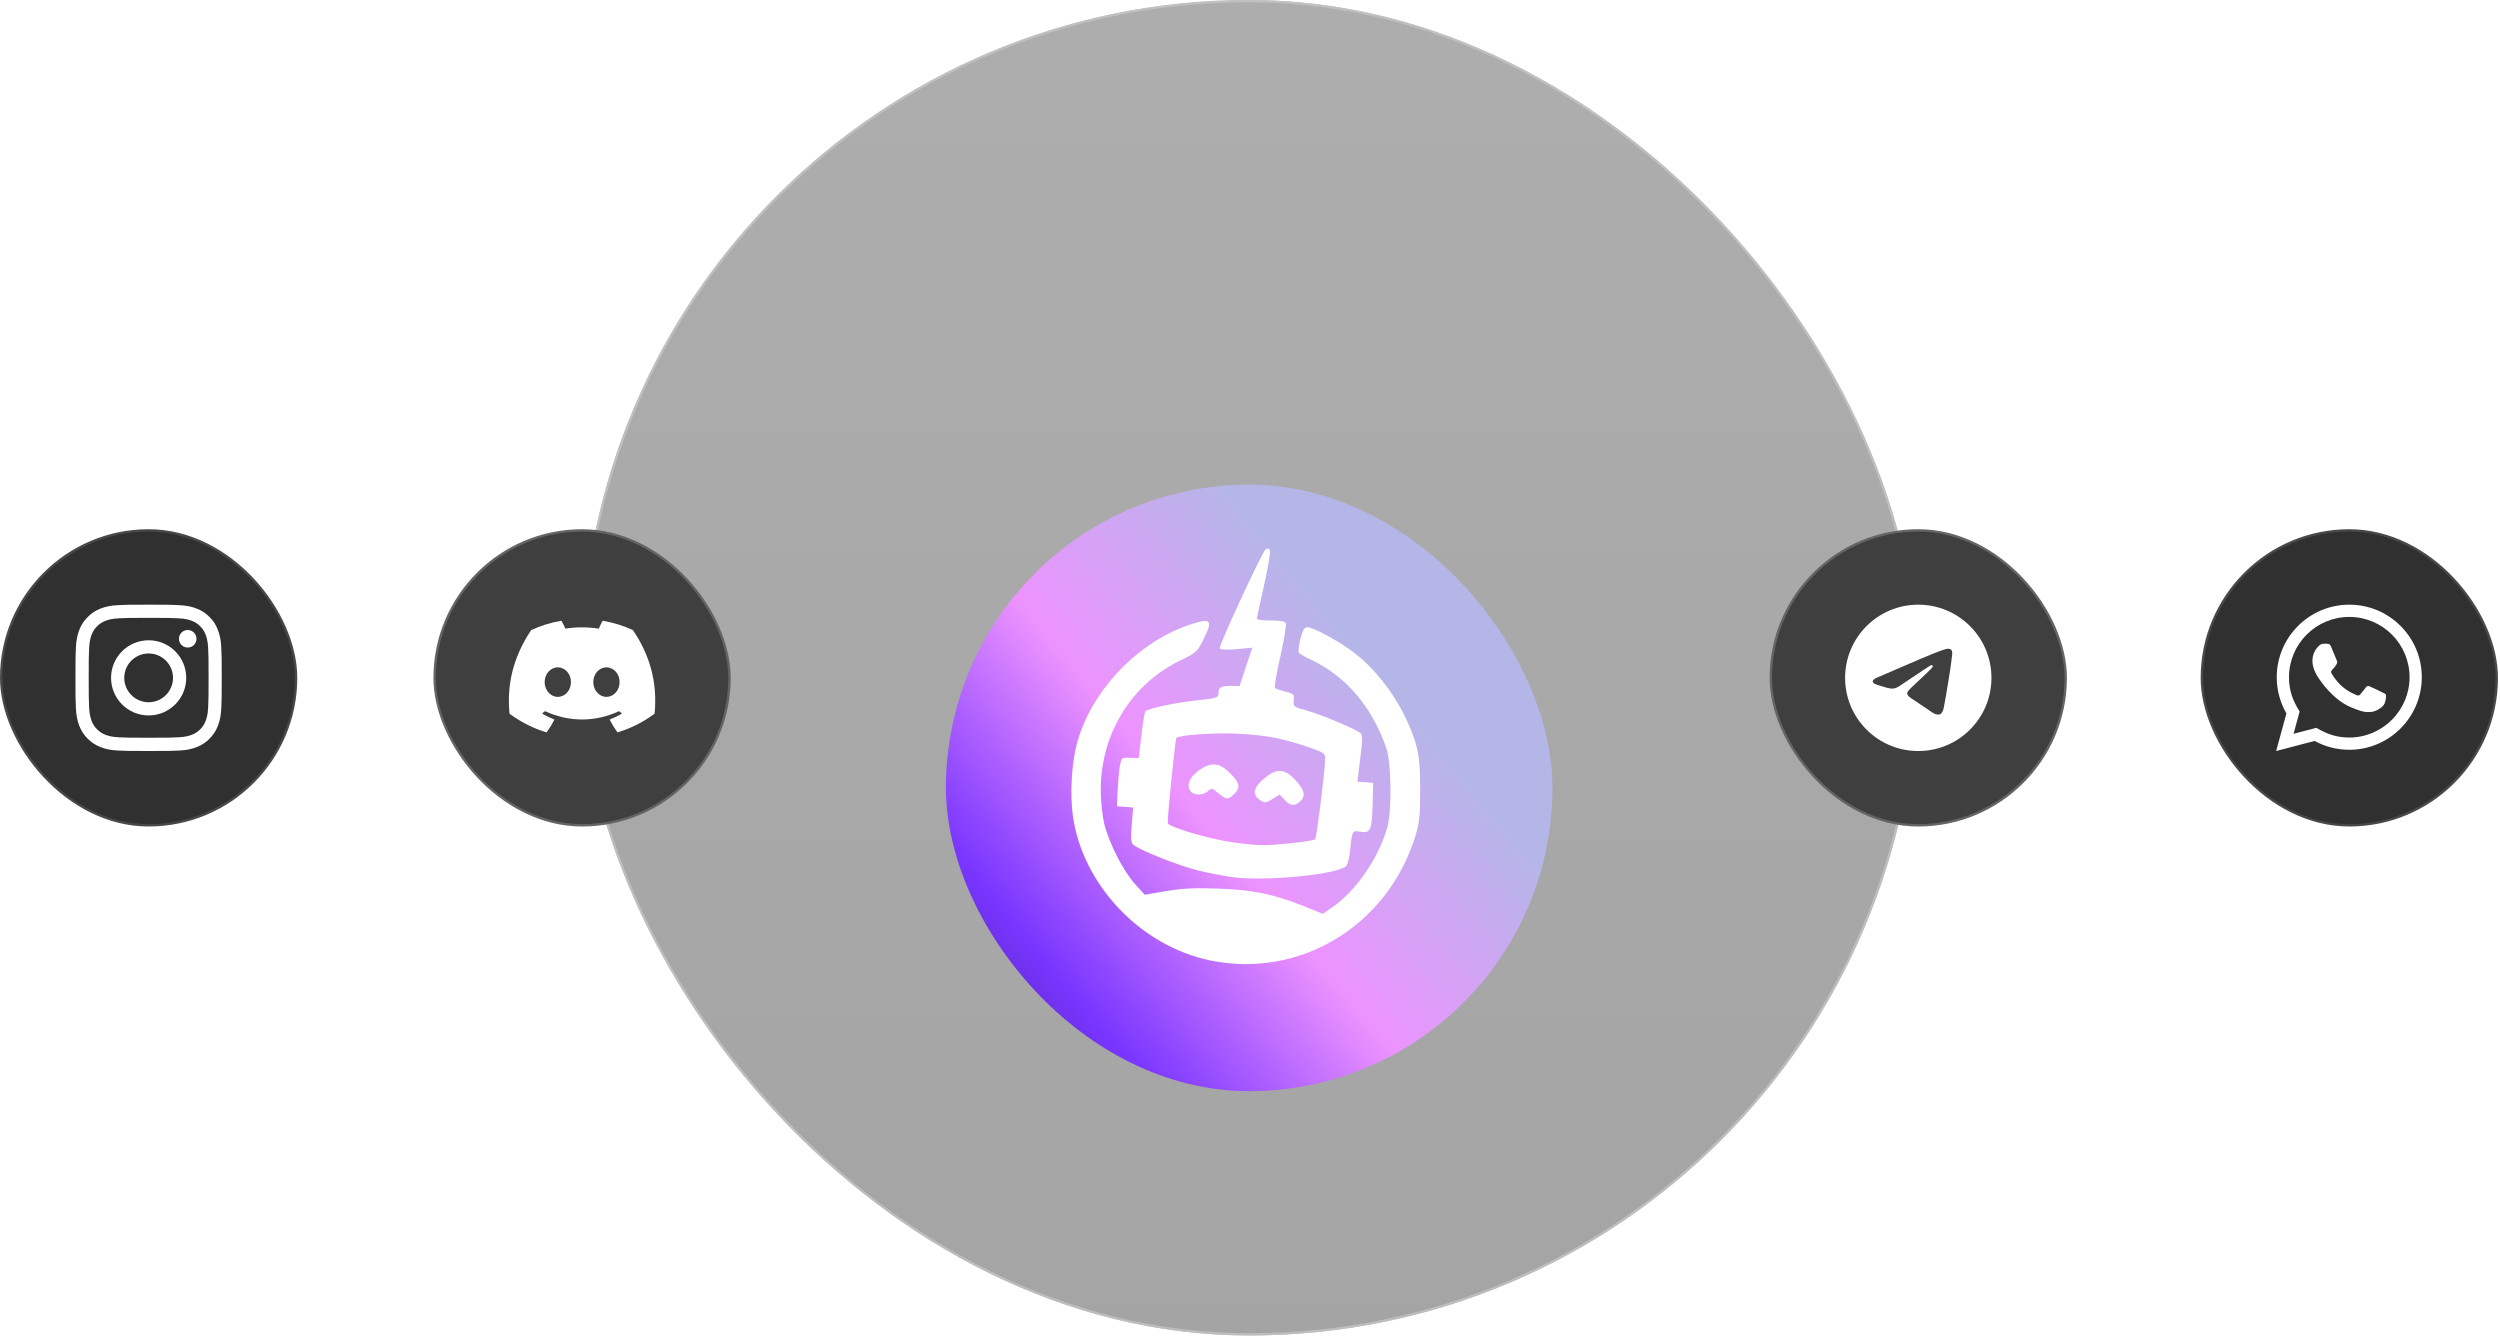 <svg width="1044" height="558" viewBox="0 0 1044 558" fill="none" xmlns="http://www.w3.org/2000/svg">
<g opacity="0.4">
<rect x="242.814" width="557.698" height="557.698" rx="278.849" fill="url(#paint0_linear_6001_4013)"/>
<rect x="243.292" y="0.477" width="556.743" height="556.743" rx="278.372" stroke="#757575" stroke-opacity="0.7" stroke-width="0.955"/>
</g>
<g filter="url(#filter0_d_6001_4013)">
<path d="M487.893 278.382H555.433V210.841H487.893V278.382Z" fill="#FB8167"/>
<rect x="395.023" y="151.743" width="253.278" height="253.278" rx="126.639" fill="url(#paint1_linear_6001_4013)"/>
<g clip-path="url(#clip0_6001_4013)">
<path d="M505.241 350.383C476.082 344.266 451.917 318.648 447.993 289.75C446.745 280.353 447.547 267.411 449.955 258.99C456.286 236.829 476.171 216.529 498.375 209.703C505.687 207.487 506.489 208.551 502.745 215.997C500.07 221.493 499.624 221.847 493.471 224.861C472.605 234.79 459.764 255.444 459.675 279.024C459.675 283.722 460.299 289.661 461.102 293.207C463.152 301.54 469.038 312.975 473.942 318.471L478.044 322.992L486.872 321.485C493.56 320.333 498.732 320.067 508.719 320.421C523.343 320.953 531.904 322.726 544.566 327.778L552.413 330.97L556.336 328.222C566.145 321.573 575.776 307.568 579.342 294.891C581.304 287.977 581.037 267.766 578.897 261.649C573.011 244.629 562.043 231.687 547.687 224.95C545.012 223.709 542.604 222.291 542.337 221.936C542.069 221.582 542.425 219.011 542.961 216.44C543.763 213.16 544.566 211.476 545.546 211.299C547.954 210.855 560.527 217.77 566.948 223.089C578.005 232.13 587.546 246.846 591.47 260.763C592.629 265.106 593.075 269.805 593.075 279.378C593.075 290.37 592.718 293.207 590.935 298.88C579.164 336.2 542.604 358.184 505.241 350.383Z" fill="white"/>
<path d="M514.604 315.635C511.215 315.191 504.973 313.95 500.782 312.976C492.311 310.936 474.744 303.933 473.05 301.895C472.336 301.008 472.158 298.615 472.604 293.651L473.228 286.559L469.84 286.293L466.451 286.027L466.719 279.645C466.897 276.099 467.254 271.578 467.61 269.45C468.324 265.638 468.324 265.638 471.891 265.816L475.547 265.904L476.617 256.508C477.241 251.278 477.954 246.757 478.311 246.403C479.559 245.162 489.903 242.946 499.266 241.882C508.183 240.907 508.807 240.729 508.807 238.868C508.807 236.386 509.967 235.765 514.158 235.765L517.636 235.854L520.311 227.787L522.986 219.809L516.476 220.43C512.375 220.784 509.699 220.696 509.342 220.075C508.807 219.277 526.731 180.539 528.515 178.766C529.049 178.323 529.674 178.323 530.209 178.855C530.744 179.387 529.852 184.617 527.979 193.304C526.285 200.839 524.858 207.31 524.858 207.753C524.858 208.108 527.444 208.463 530.655 208.463C534.934 208.463 536.629 208.817 536.986 209.704C537.253 210.413 536.183 216.707 534.667 223.532C533.062 230.447 532.081 236.386 532.438 236.652C532.795 237.007 534.667 237.627 536.718 238.159C540.196 238.957 540.463 239.223 540.285 241.793C540.017 244.452 540.196 244.541 545.635 246.048C552.145 247.821 567.214 254.292 568.374 255.711C568.909 256.331 568.909 259.079 568.463 262.536C568.106 265.727 567.571 269.982 567.304 272.021L566.858 275.744L570.157 276.01L573.457 276.276L573.189 285.495C572.922 296.044 572.297 297.462 567.928 296.665C564.629 296.044 564.629 296.221 563.737 304.997C563.47 307.656 562.756 310.404 562.132 311.025C558.565 314.571 528.247 317.496 514.604 315.635ZM539.304 301.451C544.387 300.919 548.845 300.211 549.202 299.856C549.826 299.235 553.393 270.869 553.393 265.993C553.393 263.954 552.68 263.511 546.527 261.384C535.202 257.572 528.693 256.331 516.387 255.711C506.846 255.267 492.489 256.331 491.241 257.483C490.795 258.015 487.317 292.055 487.674 293.119C488.387 294.803 505.152 299.767 514.782 301.097C526.017 302.604 528.247 302.604 539.304 301.451Z" fill="white"/>
<path d="M536.453 283.366L534.402 281.15L531.37 283.012C528.606 284.785 528.249 284.785 526.198 283.455C522.81 281.239 523.345 278.314 527.714 274.59C533.064 270.07 536.453 270.158 541.001 275.122C544.835 279.289 545.37 281.859 542.873 284.075C540.555 286.114 538.861 285.937 536.453 283.366Z" fill="white"/>
<path d="M508.811 280.618C506.225 278.402 505.958 278.402 504.442 279.732C502.48 281.505 498.646 281.593 497.308 279.909C495.257 277.516 496.595 274.059 500.518 271.134C505.69 267.499 508.989 267.676 513.359 271.931C517.728 276.097 518.174 278.136 515.499 280.795C512.824 283.455 512.289 283.455 508.811 280.618Z" fill="white"/>
</g>
</g>
<rect x="181.5" y="221.5" width="123.145" height="123.145" rx="61.573" fill="#3F3F40" stroke="#646464"/>
<g clip-path="url(#clip1_6001_4013)">
<path d="M264.252 263.096C260.357 261.309 256.18 259.992 251.812 259.238C251.732 259.223 251.653 259.259 251.612 259.332C251.075 260.288 250.48 261.534 250.063 262.514C245.365 261.811 240.692 261.811 236.091 262.514C235.674 261.512 235.057 260.288 234.517 259.332C234.476 259.262 234.397 259.225 234.318 259.238C229.952 259.989 225.775 261.306 221.877 263.096C221.843 263.111 221.815 263.135 221.795 263.166C213.872 275.004 211.701 286.55 212.766 297.953C212.771 298.009 212.802 298.063 212.846 298.096C218.073 301.935 223.137 304.266 228.107 305.811C228.187 305.835 228.271 305.806 228.321 305.741C229.497 304.135 230.545 302.442 231.444 300.662C231.497 300.558 231.446 300.434 231.338 300.393C229.675 299.763 228.093 298.994 226.57 298.121C226.45 298.05 226.44 297.878 226.551 297.796C226.871 297.556 227.192 297.306 227.498 297.054C227.553 297.008 227.63 296.998 227.695 297.027C237.697 301.594 248.526 301.594 258.41 297.027C258.475 296.995 258.553 297.005 258.61 297.051C258.916 297.303 259.237 297.556 259.56 297.796C259.67 297.878 259.663 298.05 259.543 298.121C258.02 299.011 256.437 299.763 254.773 300.391C254.664 300.432 254.616 300.558 254.669 300.662C255.587 302.44 256.635 304.133 257.789 305.738C257.837 305.806 257.924 305.835 258.003 305.811C262.997 304.266 268.061 301.935 273.289 298.096C273.334 298.063 273.363 298.012 273.368 297.956C274.642 284.772 271.234 273.321 264.332 263.169C264.315 263.135 264.286 263.111 264.252 263.096ZM232.937 291.01C229.926 291.01 227.445 288.245 227.445 284.85C227.445 281.455 229.878 278.69 232.937 278.69C236.021 278.69 238.478 281.479 238.43 284.85C238.43 288.245 235.997 291.01 232.937 291.01ZM253.245 291.01C250.234 291.01 247.753 288.245 247.753 284.85C247.753 281.455 250.186 278.69 253.245 278.69C256.329 278.69 258.786 281.479 258.738 284.85C258.738 288.245 256.329 291.01 253.245 291.01Z" fill="white"/>
</g>
<rect x="919.5" y="221.5" width="123.145" height="123.145" rx="61.573" fill="#303031" stroke="#484848"/>
<path d="M950.514 313.631L954.81 297.937C952.159 293.343 950.766 288.135 950.768 282.795C950.776 266.1 964.362 252.514 981.055 252.514C989.155 252.516 996.759 255.671 1002.48 261.396C1008.2 267.121 1011.34 274.73 1011.34 282.823C1011.33 299.521 997.747 313.107 981.055 313.107C975.987 313.104 970.993 311.833 966.57 309.419L950.514 313.631ZM967.313 303.936C971.581 306.47 975.656 307.988 981.044 307.991C994.918 307.991 1006.22 296.699 1006.23 282.818C1006.23 268.908 994.984 257.632 981.065 257.627C967.181 257.627 955.887 268.919 955.882 282.797C955.879 288.464 957.54 292.706 960.328 297.145L957.784 306.435L967.313 303.936ZM996.311 290.022C996.123 289.706 995.618 289.518 994.86 289.138C994.103 288.759 990.383 286.928 989.688 286.676C988.995 286.424 988.491 286.296 987.984 287.055C987.48 287.812 986.028 289.518 985.588 290.022C985.147 290.526 984.704 290.59 983.948 290.211C983.191 289.831 980.752 289.034 977.861 286.454C975.613 284.448 974.092 281.97 973.652 281.211C973.211 280.455 973.606 280.045 973.983 279.668C974.324 279.329 974.739 278.784 975.119 278.341C975.503 277.903 975.628 277.587 975.883 277.08C976.135 276.576 976.01 276.133 975.819 275.754C975.628 275.377 974.115 271.651 973.486 270.136C972.87 268.661 972.246 268.86 971.783 268.837L970.331 268.812C969.827 268.812 969.007 269 968.314 269.759C967.622 270.518 965.666 272.346 965.666 276.072C965.666 279.798 968.378 283.396 968.755 283.9C969.134 284.404 974.09 292.049 981.681 295.327C983.487 296.106 984.897 296.572 985.995 296.921C987.808 297.496 989.458 297.415 990.762 297.221C992.216 297.005 995.239 295.39 995.871 293.623C996.502 291.853 996.502 290.338 996.311 290.022Z" fill="white"/>
<rect x="0.5" y="221.5" width="123.145" height="123.145" rx="61.573" fill="#303031" stroke="#484848"/>
<g clip-path="url(#clip2_6001_4013)">
<path d="M62.072 258.017C70.237 258.017 71.204 258.052 74.415 258.196C77.4 258.327 79.011 258.828 80.085 259.246C81.506 259.795 82.532 260.464 83.595 261.526C84.669 262.6 85.326 263.615 85.875 265.036C86.293 266.11 86.794 267.733 86.925 270.706C87.069 273.929 87.104 274.896 87.104 283.049C87.104 291.214 87.069 292.18 86.925 295.391C86.794 298.376 86.293 299.987 85.875 301.062C85.326 302.482 84.657 303.509 83.595 304.571C82.521 305.645 81.506 306.302 80.085 306.851C79.011 307.269 77.388 307.77 74.415 307.901C71.192 308.045 70.225 308.081 62.072 308.081C53.907 308.081 52.941 308.045 49.73 307.901C46.745 307.77 45.134 307.269 44.059 306.851C42.639 306.302 41.612 305.633 40.55 304.571C39.476 303.497 38.819 302.482 38.27 301.062C37.852 299.987 37.351 298.364 37.22 295.391C37.076 292.168 37.041 291.202 37.041 283.049C37.041 274.884 37.076 273.917 37.22 270.706C37.351 267.721 37.852 266.11 38.27 265.036C38.819 263.615 39.488 262.589 40.55 261.526C41.624 260.452 42.639 259.795 44.059 259.246C45.134 258.828 46.757 258.327 49.73 258.196C52.941 258.052 53.907 258.017 62.072 258.017ZM62.072 252.514C53.776 252.514 52.738 252.549 49.479 252.693C46.232 252.836 44 253.361 42.066 254.113C40.049 254.901 38.342 255.94 36.647 257.647C34.94 259.342 33.901 261.049 33.113 263.054C32.361 265 31.836 267.22 31.693 270.467C31.549 273.738 31.514 274.776 31.514 283.072C31.514 291.369 31.549 292.407 31.693 295.666C31.836 298.913 32.361 301.145 33.113 303.079C33.901 305.096 34.94 306.803 36.647 308.498C38.342 310.193 40.049 311.244 42.054 312.02C44 312.772 46.22 313.297 49.467 313.44C52.726 313.584 53.764 313.619 62.06 313.619C70.357 313.619 71.395 313.584 74.654 313.44C77.901 313.297 80.133 312.772 82.067 312.02C84.072 311.244 85.779 310.193 87.475 308.498C89.169 306.803 90.22 305.096 90.996 303.091C91.748 301.145 92.273 298.925 92.416 295.678C92.56 292.419 92.596 291.381 92.596 283.084C92.596 274.788 92.56 273.75 92.416 270.491C92.273 267.244 91.748 265.012 90.996 263.078C90.244 261.049 89.205 259.342 87.498 257.647C85.803 255.952 84.096 254.901 82.091 254.125C80.145 253.373 77.925 252.848 74.678 252.705C71.407 252.549 70.369 252.514 62.072 252.514Z" fill="white"/>
<path d="M62.072 267.375C53.406 267.375 46.375 274.406 46.375 283.072C46.375 291.738 53.406 298.769 62.072 298.769C70.739 298.769 77.769 291.738 77.769 283.072C77.769 274.406 70.739 267.375 62.072 267.375ZM62.072 293.254C56.45 293.254 51.89 288.695 51.89 283.072C51.89 277.45 56.45 272.89 62.072 272.89C67.695 272.89 72.254 277.45 72.254 283.072C72.254 288.695 67.695 293.254 62.072 293.254Z" fill="white"/>
<path d="M82.056 266.755C82.056 268.784 80.409 270.419 78.391 270.419C76.362 270.419 74.727 268.772 74.727 266.755C74.727 264.725 76.374 263.09 78.391 263.09C80.409 263.09 82.056 264.737 82.056 266.755Z" fill="white"/>
</g>
<rect x="739.5" y="221.5" width="123.145" height="123.145" rx="61.573" fill="#3F3F40" stroke="#646464"/>
<g clip-path="url(#clip3_6001_4013)">
<path fill-rule="evenodd" clip-rule="evenodd" d="M831.631 283.072C831.631 299.95 817.95 313.631 801.072 313.631C784.195 313.631 770.514 299.95 770.514 283.072C770.514 266.195 784.195 252.514 801.072 252.514C817.95 252.514 831.631 266.195 831.631 283.072ZM802.168 275.074C799.195 276.31 793.255 278.869 784.346 282.75C782.9 283.325 782.142 283.888 782.073 284.438C781.956 285.368 783.121 285.734 784.707 286.233C784.923 286.301 785.146 286.371 785.375 286.446C786.936 286.953 789.034 287.546 790.126 287.57C791.115 287.591 792.22 287.183 793.439 286.346C801.763 280.727 806.06 277.887 806.329 277.826C806.52 277.783 806.783 277.728 806.962 277.887C807.141 278.046 807.123 278.347 807.104 278.428C806.989 278.919 802.417 283.169 800.052 285.369C799.314 286.055 798.791 286.541 798.684 286.652C798.444 286.901 798.2 287.136 797.966 287.362C796.516 288.76 795.429 289.808 798.026 291.519C799.274 292.341 800.272 293.021 801.268 293.7C802.356 294.441 803.442 295.18 804.845 296.1C805.203 296.334 805.545 296.578 805.878 296.815C807.144 297.718 808.281 298.529 809.686 298.399C810.503 298.324 811.346 297.556 811.775 295.266C812.787 289.854 814.777 278.128 815.237 273.296C815.277 272.873 815.227 272.331 815.186 272.093C815.145 271.855 815.06 271.516 814.751 271.266C814.385 270.968 813.82 270.906 813.567 270.91C812.417 270.931 810.654 271.544 802.168 275.074Z" fill="white"/>
</g>
<defs>
<filter id="filter0_d_6001_4013" x="-707.854" y="8.219" width="1550.34" height="2841.97" filterUnits="userSpaceOnUse" color-interpolation-filters="sRGB">
<feFlood flood-opacity="0" result="BackgroundImageFix"/>
<feColorMatrix in="SourceAlpha" type="matrix" values="0 0 0 0 0 0 0 0 0 0 0 0 0 0 0 0 0 0 127 0" result="hardAlpha"/>
<feOffset dy="50.656"/>
<feGaussianBlur stdDeviation="97.09"/>
<feComposite in2="hardAlpha" operator="out"/>
<feColorMatrix type="matrix" values="0 0 0 0 0.24 0 0 0 0 0.081 0 0 0 0 0.595 0 0 0 1 0"/>
<feBlend mode="normal" in2="BackgroundImageFix" result="effect1_dropShadow_6001_4013"/>
<feBlend mode="normal" in="SourceGraphic" in2="effect1_dropShadow_6001_4013" result="shape"/>
</filter>
<linearGradient id="paint0_linear_6001_4013" x1="521.663" y1="0" x2="521.663" y2="557.698" gradientUnits="userSpaceOnUse">
<stop stop-color="#333333"/>
<stop offset="1" stop-color="#1C1C1C"/>
</linearGradient>
<linearGradient id="paint1_linear_6001_4013" x1="290.946" y1="405.021" x2="565.573" y2="176.858" gradientUnits="userSpaceOnUse">
<stop/>
<stop offset="0.41" stop-color="#7835FF"/>
<stop offset="0.656" stop-color="#ED93FF"/>
<stop offset="0.927" stop-color="#B5B6E8"/>
</linearGradient>
<clipPath id="clip0_6001_4013">
<rect width="147.042" height="182.535" fill="white" transform="translate(446.035 174.45)"/>
</clipPath>
<clipPath id="clip1_6001_4013">
<rect width="61.118" height="61.118" fill="white" transform="translate(212.514 252.514)"/>
</clipPath>
<clipPath id="clip2_6001_4013">
<rect width="61.118" height="61.118" fill="white" transform="translate(31.514 252.514)"/>
</clipPath>
<clipPath id="clip3_6001_4013">
<rect width="61.118" height="61.118" fill="white" transform="translate(770.514 252.514)"/>
</clipPath>
</defs>
</svg>
